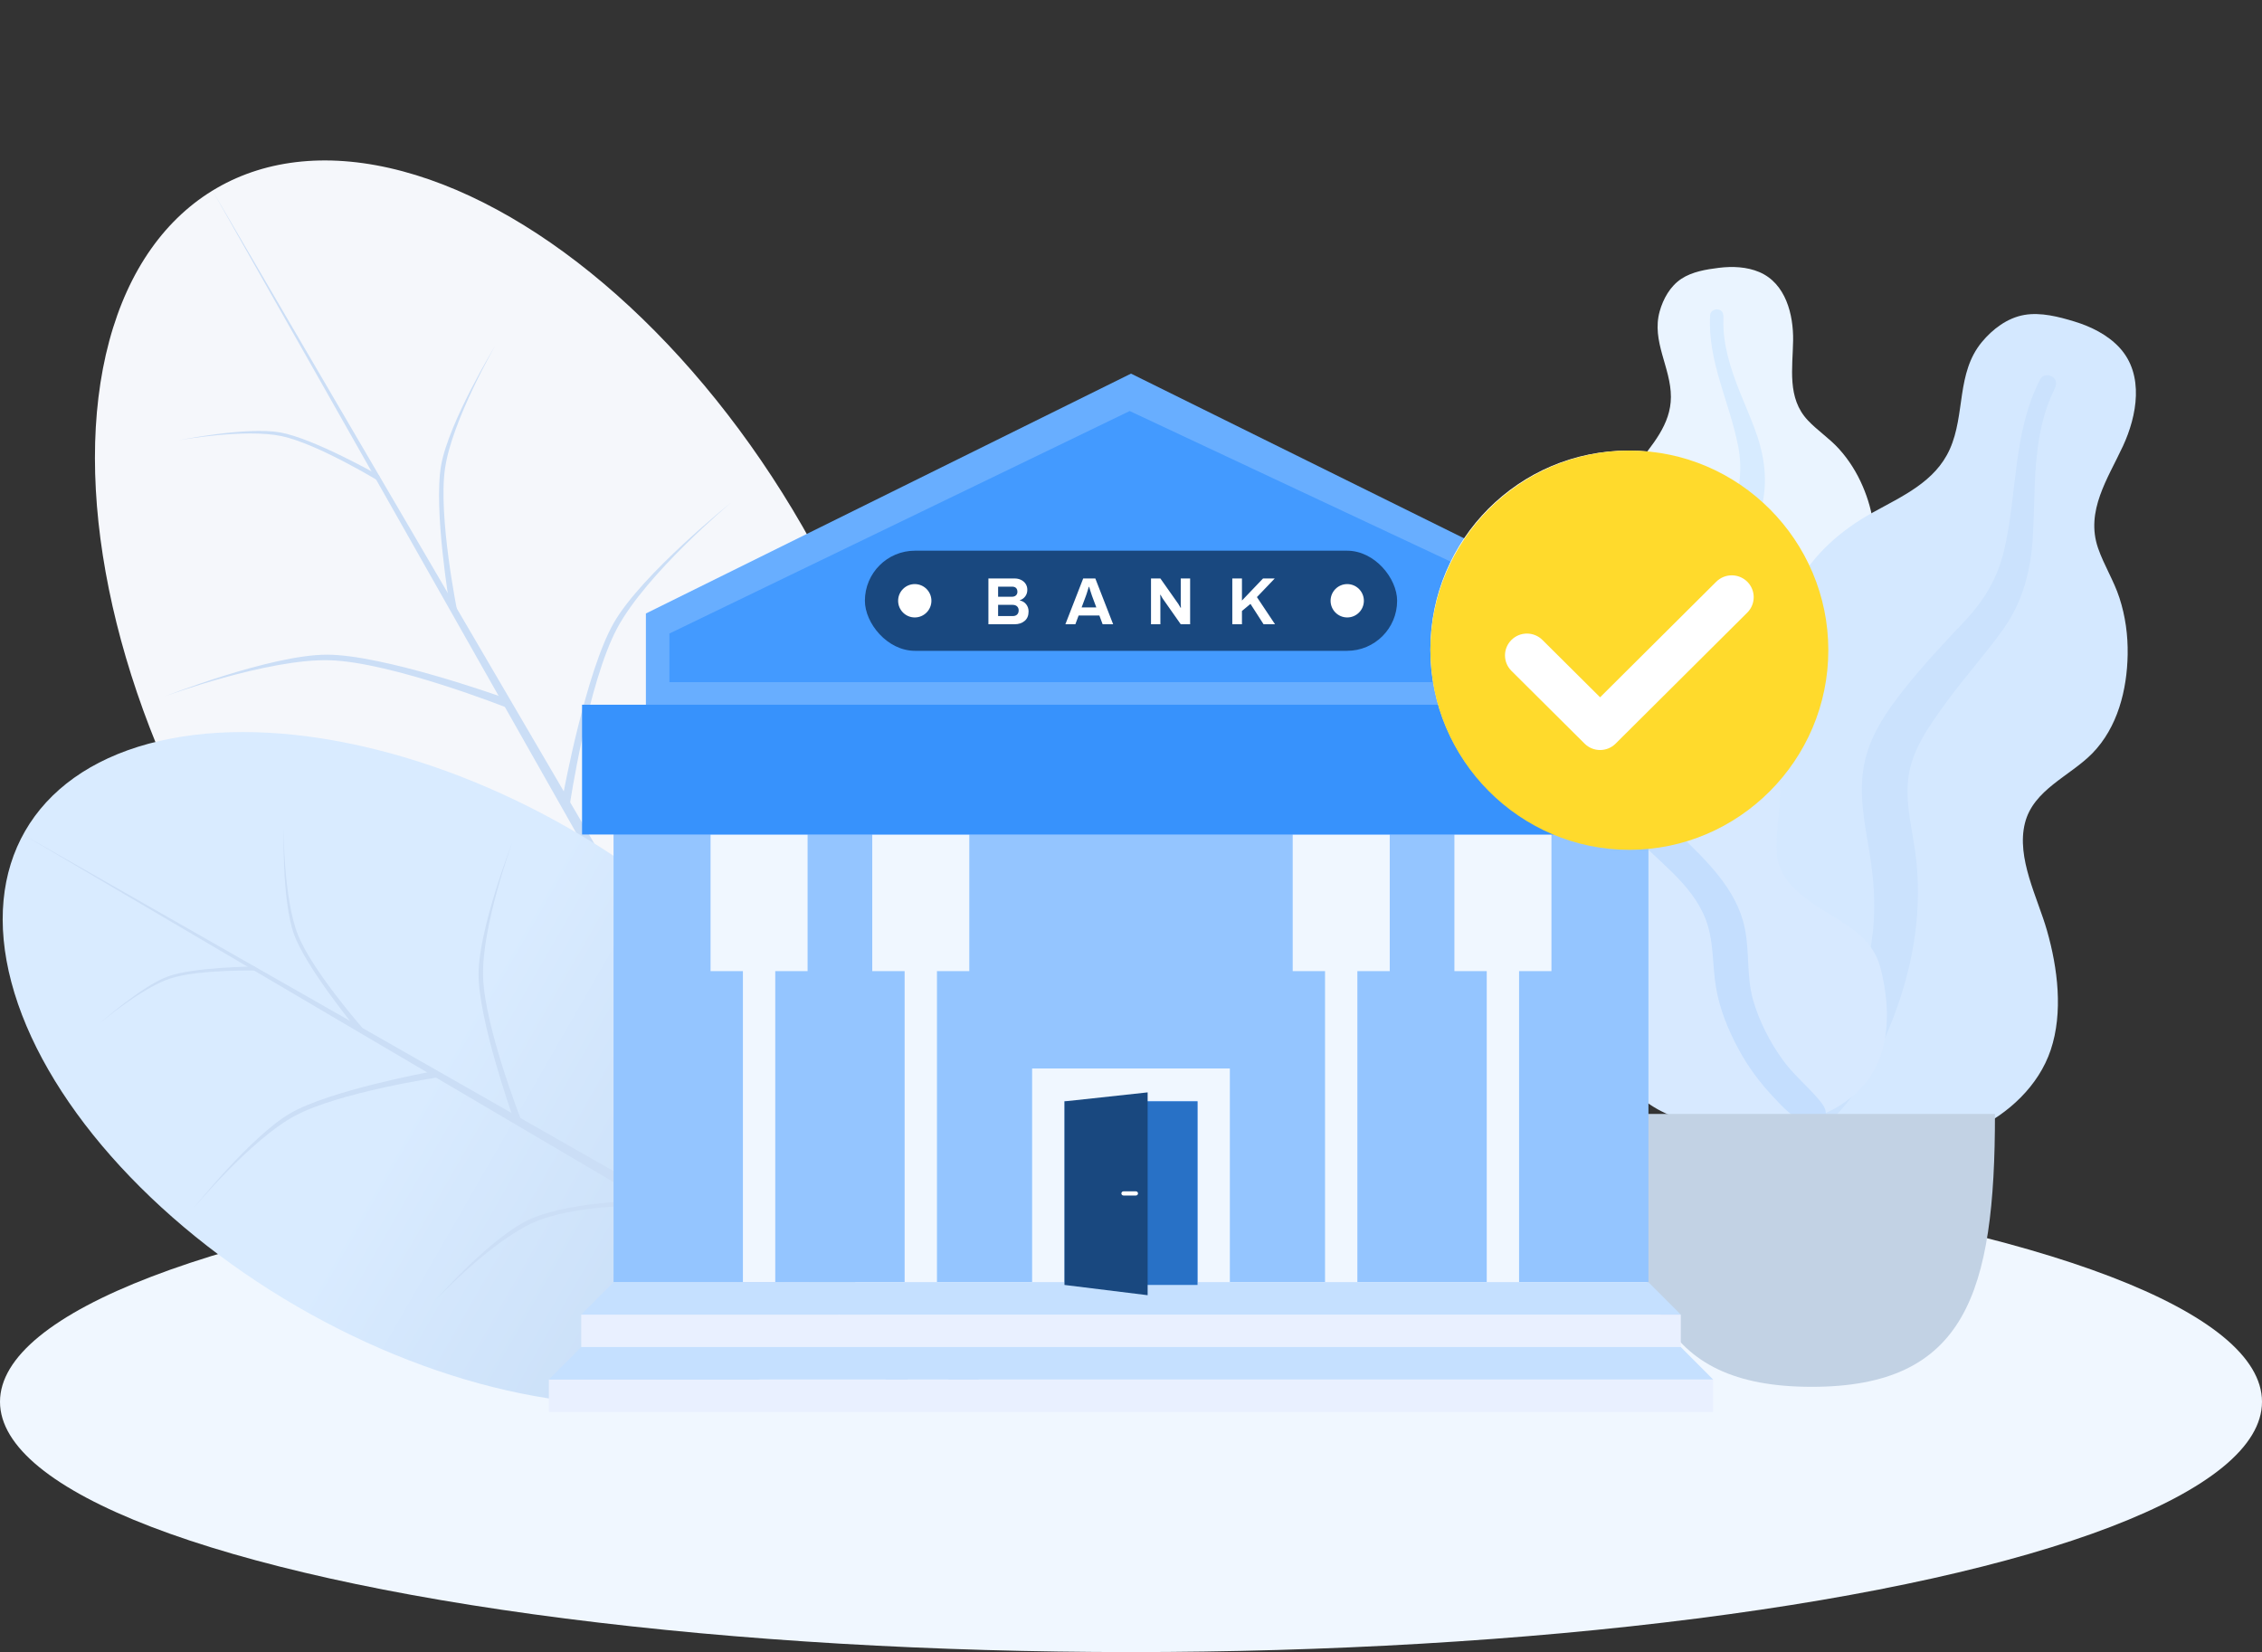 <svg width="115" height="84" viewBox="0 0 115 84" fill="none" xmlns="http://www.w3.org/2000/svg">
<rect x="0" y="0" width="115" height="84" fill="#333333" stroke="none"/>
<ellipse cx="57.5" cy="71.273" rx="57.5" ry="12.727" fill="#F0F7FF"/>
<path d="M87.392 13.617C88.076 13.533 88.806 13.563 89.443 13.833C90.796 14.409 91.181 16.01 91.162 17.311C91.142 18.712 90.845 20.241 91.909 21.37C92.397 21.889 93.005 22.286 93.485 22.814C93.998 23.379 94.4 24.025 94.698 24.718C95.245 25.992 95.514 27.491 95.014 28.828C94.573 30.005 93.465 31.067 93.704 32.405C93.954 33.801 95.36 34.868 96.238 35.908C97.233 37.085 98.148 38.589 98.299 40.132C98.443 41.611 97.8 43.106 96.814 44.224C94.843 46.458 91.88 47.553 88.892 47.546C87.624 47.544 86.188 47.486 85.094 46.803C84.755 46.593 84.577 46.356 84.376 46.027C84.195 45.732 83.957 45.54 83.681 45.331C83.076 44.872 82.638 44.254 82.359 43.562C81.275 40.875 82.142 37.551 83.659 35.164C84.019 34.599 84.313 34.055 84.138 33.381C83.956 32.678 83.508 32.043 83.112 31.439C82.72 30.841 82.273 30.271 81.967 29.625C81.647 28.948 81.556 28.239 81.613 27.498C81.719 26.107 82.319 24.823 83.168 23.704C83.986 22.626 84.947 21.594 84.949 20.182C84.951 18.685 83.952 17.353 84.378 15.831C84.554 15.201 84.908 14.555 85.479 14.177C86.026 13.814 86.748 13.696 87.392 13.617Z" fill="#EAF4FF"/>
<path d="M86.945 16.01C86.958 15.809 87.196 15.689 87.383 15.741C87.63 15.81 87.625 16.041 87.619 16.247C87.599 16.879 87.69 17.494 87.842 18.107C88.157 19.383 88.74 20.558 89.202 21.783C89.664 23.008 89.88 24.271 89.61 25.567C89.354 26.788 88.953 27.978 88.692 29.201C88.462 30.279 88.217 31.416 88.568 32.491C88.905 33.526 89.651 34.369 90.188 35.304C91.3 37.24 91.793 39.388 91.859 41.598C91.889 42.624 91.862 43.66 91.624 44.667C91.487 45.246 91.303 46.03 90.807 46.43C90.579 46.614 90.188 46.678 89.995 46.405C89.814 46.149 89.973 45.752 90.03 45.479C90.279 44.296 90.329 43.087 90.269 41.887C90.212 40.724 90.074 39.562 89.709 38.451C89.37 37.42 88.854 36.495 88.248 35.593C87.629 34.674 86.987 33.753 86.731 32.664C86.472 31.558 86.683 30.432 86.965 29.348C87.263 28.2 87.653 27.085 88.057 25.969C88.45 24.881 88.59 23.852 88.373 22.713C87.944 20.464 86.795 18.353 86.945 16.01Z" fill="#D7EBFF"/>
<path d="M105.459 16.346C106.306 16.604 107.147 17.02 107.751 17.671C109.034 19.056 108.641 21.15 107.932 22.679C107.169 24.325 106.014 25.98 106.665 27.868C106.965 28.736 107.468 29.523 107.752 30.398C108.056 31.332 108.187 32.306 108.17 33.282C108.139 35.074 107.663 36.986 106.371 38.306C105.233 39.468 103.373 40.147 102.947 41.854C102.504 43.635 103.589 45.63 104.07 47.317C104.616 49.227 104.896 51.483 104.258 53.386C103.646 55.21 102.103 56.644 100.356 57.452C96.865 59.067 92.812 58.818 89.312 57.254C87.826 56.59 86.172 55.774 85.248 54.396C84.963 53.971 84.879 53.598 84.816 53.104C84.76 52.661 84.582 52.31 84.369 51.919C83.901 51.061 83.714 50.102 83.752 49.139C83.899 45.396 86.669 41.916 89.709 39.884C90.429 39.403 91.061 38.913 91.212 38.025C91.369 37.098 91.179 36.114 91.033 35.193C90.889 34.282 90.666 33.375 90.648 32.452C90.629 31.484 90.898 30.599 91.355 29.752C92.214 28.162 93.596 26.956 95.182 26.075C96.71 25.226 98.381 24.507 99.129 22.837C99.922 21.068 99.453 18.973 100.755 17.395C101.295 16.741 102.051 16.161 102.92 16.012C103.753 15.868 104.663 16.104 105.459 16.346Z" fill="#D4E8FF"/>
<path d="M103.73 19.272C103.85 19.041 104.191 19.023 104.383 19.183C104.636 19.395 104.509 19.666 104.394 19.906C104.04 20.644 103.825 21.42 103.682 22.226C103.384 23.902 103.451 25.6 103.35 27.294C103.25 28.986 102.842 30.596 101.848 31.988C100.911 33.301 99.82 34.499 98.875 35.81C98.042 36.966 97.161 38.184 97.009 39.641C96.862 41.044 97.293 42.433 97.432 43.822C97.72 46.699 97.173 49.501 96.094 52.153C95.593 53.385 95.019 54.597 94.215 55.664C93.752 56.279 93.127 57.11 92.338 57.324C91.974 57.422 91.483 57.292 91.401 56.868C91.324 56.469 91.717 56.083 91.927 55.789C92.836 54.519 93.526 53.114 94.085 51.661C94.626 50.253 95.073 48.806 95.226 47.298C95.368 45.9 95.25 44.532 95.012 43.146C94.77 41.733 94.5 40.305 94.771 38.882C95.046 37.436 95.881 36.214 96.778 35.077C97.727 33.874 98.766 32.76 99.822 31.649C100.851 30.568 101.552 29.422 101.894 27.96C102.568 25.071 102.33 21.968 103.73 19.272Z" fill="#CBE2FD"/>
<path d="M79.281 26.973C80.689 26.973 81.927 27.72 82.78 28.781C83.779 30.022 83.981 31.538 84.386 33.018C84.588 33.755 84.935 34.486 85.543 34.986C86.096 35.441 86.798 35.532 87.46 35.755C88.783 36.199 89.852 37.269 90.273 38.575C90.788 40.168 90.243 41.775 90.337 43.389C90.423 44.871 91.883 45.797 93.057 46.507C94.215 47.208 95.258 47.864 95.607 49.229C95.977 50.677 96.101 52.294 95.589 53.724C94.736 56.106 92.24 57.154 89.828 57.317C87.639 57.465 84.887 57.233 83.243 55.642C82.26 54.69 81.903 53.358 81.948 52.033C81.975 51.209 82.138 50.393 82.349 49.597C82.498 49.033 82.7 48.471 82.757 47.888C82.91 46.336 81.478 46.038 80.26 45.612C78.711 45.071 77.627 44.049 76.873 42.624C76.171 41.298 75.876 39.809 76.297 38.349C76.512 37.603 76.902 36.927 77.431 36.352C77.664 36.098 77.992 35.887 78.202 35.621C78.398 35.373 78.355 35.05 78.287 34.76C77.975 33.415 77.002 32.302 76.653 30.96C76.339 29.749 76.525 28.241 77.631 27.46C78.108 27.122 78.698 26.976 79.281 26.973Z" fill="#D7E9FF"/>
<path d="M81.2 30.475C82.692 32.067 83.098 34.227 83.217 36.321C83.284 37.495 83.214 38.733 83.559 39.872C83.853 40.846 84.544 41.591 85.256 42.295C86.69 43.713 88.288 45.154 88.708 47.205C88.954 48.409 88.787 49.652 89.127 50.843C89.436 51.925 89.981 52.989 90.643 53.902C91.176 54.638 91.87 55.202 92.453 55.888C92.63 56.097 92.885 56.405 92.811 56.701C92.726 57.047 92.285 57.157 91.973 57.102C91.245 56.976 90.631 56.279 90.155 55.773C89.459 55.032 88.867 54.236 88.386 53.342C87.852 52.35 87.422 51.297 87.238 50.184C87.047 49.029 87.142 47.826 86.707 46.718C85.974 44.853 84.198 43.752 82.913 42.299C81.312 40.488 81.551 38.233 81.715 36.006C81.805 34.781 81.894 33.399 81.277 32.281C81.041 31.854 80.515 31.456 80.414 30.971C80.321 30.527 80.828 30.078 81.2 30.475Z" fill="#C4DEFE"/>
<path d="M82.791 56.637C82.792 65.742 84.275 70.513 92.108 70.513C99.941 70.513 101.424 65.742 101.424 56.637H82.791Z" fill="#C2D2E4"/>
<ellipse rx="17.238" ry="29.79" transform="matrix(0.865 -0.501 0.499 0.867 25.882 35.392)" fill="#F5F7FB"/>
<path d="M42.632 40.976C42.632 40.976 39.46 43.924 37.975 46.708C36.491 49.491 36.988 54.866 36.988 54.866L36.661 54.297C36.661 54.297 36.382 48.905 37.812 46.423C39.242 43.941 42.632 40.976 42.632 40.976Z" fill="#CBDEF6"/>
<path d="M18.663 48.033C18.663 48.033 22.794 46.752 25.939 46.853C29.083 46.955 33.758 49.91 33.758 49.91L33.43 49.341C33.43 49.341 28.632 46.567 25.775 46.569C22.918 46.57 18.663 48.033 18.663 48.033Z" fill="#CBDEF6"/>
<path d="M37.167 25.554C37.167 25.554 32.86 29.161 31.375 31.945C29.89 34.728 28.967 40.926 28.967 40.926L28.64 40.357C28.64 40.357 29.781 34.142 31.211 31.66C32.641 29.178 37.167 25.554 37.167 25.554Z" fill="#CBDEF6"/>
<path d="M8.37 35.41C8.37 35.41 13.637 33.47 16.781 33.571C19.926 33.673 25.737 35.97 25.737 35.97L25.409 35.401C25.409 35.401 19.475 33.285 16.618 33.287C13.761 33.288 8.37 35.41 8.37 35.41Z" fill="#CBDEF6"/>
<path d="M25.189 17.555C25.189 17.555 22.974 21.376 22.623 23.83C22.272 26.284 23.252 31.106 23.252 31.106L22.858 30.774C22.858 30.774 22.035 25.881 22.426 23.664C22.817 21.448 25.189 17.555 25.189 17.555Z" fill="#CBDEF6"/>
<path d="M9.088 22.384C9.088 22.384 12.44 21.78 14.309 22.173C16.178 22.566 19.41 24.554 19.41 24.554L19.274 24.179C19.274 24.179 15.949 22.287 14.241 21.986C12.533 21.685 9.088 22.384 9.088 22.384Z" fill="#CBDEF6"/>
<path d="M10.816 9.716L46.59 70.897L45.738 71.39L10.816 9.716Z" fill="#CBDEF6"/>
<ellipse rx="13.979" ry="24.075" transform="matrix(0.499 -0.867 0.865 0.501 22.099 54.32)" fill="url(#paint0_linear)"/>
<path d="M36.094 51.431C36.094 51.431 35.06 54.787 35.142 57.341C35.224 59.895 37.741 63.462 37.741 63.462L37.282 63.196C37.282 63.196 34.912 59.529 34.913 57.208C34.914 54.887 36.094 51.431 36.094 51.431Z" fill="#CBDEF6"/>
<path d="M22.138 66.114C22.138 66.114 24.517 63.538 26.762 62.332C29.008 61.126 33.477 61.299 33.477 61.299L33.018 61.033C33.018 61.033 28.535 61.037 26.533 62.199C24.53 63.36 22.138 66.114 22.138 66.114Z" fill="#CBDEF6"/>
<path d="M26.043 42.839C26.043 42.839 24.478 47.117 24.56 49.672C24.642 52.226 26.495 56.946 26.495 56.946L26.036 56.68C26.036 56.68 24.329 51.86 24.33 49.539C24.331 47.218 26.043 42.839 26.043 42.839Z" fill="#CBDEF6"/>
<path d="M9.829 61.444C9.829 61.444 12.739 57.946 14.985 56.739C17.23 55.533 22.231 54.784 22.231 54.784L21.772 54.518C21.772 54.518 16.758 55.445 14.755 56.606C12.753 57.768 9.829 61.444 9.829 61.444Z" fill="#CBDEF6"/>
<path d="M14.418 42.096C14.418 42.096 14.407 45.675 15.151 47.538C15.895 49.401 18.527 52.383 18.527 52.383L18.116 52.311C18.116 52.311 15.566 49.214 14.946 47.502C14.326 45.789 14.418 42.096 14.418 42.096Z" fill="#CBDEF6"/>
<path d="M5.078 52.021C5.078 52.021 7.185 50.236 8.654 49.752C10.123 49.269 13.19 49.35 13.19 49.35L12.944 49.142C12.944 49.142 9.849 49.166 8.531 49.649C7.212 50.131 5.078 52.021 5.078 52.021Z" fill="#CBDEF6"/>
<path d="M1.18 42.438L50.939 70.8L50.541 71.492L1.18 42.438Z" fill="#CBDEF6"/>
<rect x="27.904" y="70.141" width="59.191" height="1.65" fill="#E9F0FF"/>
<rect x="29.549" y="66.842" width="55.903" height="1.65" fill="#E9F0FF"/>
<path fill-rule="evenodd" clip-rule="evenodd" d="M31.193 40.444H83.807V65.192H31.193V40.444Z" fill="#94C5FF"/>
<path fill-rule="evenodd" clip-rule="evenodd" d="M37.77 42.431H36.125V49.377H37.77V65.192H39.414V49.377H41.058V42.431H39.414H37.77ZM45.991 42.431H44.346V49.377H45.991V65.192H47.635V49.377H49.279V42.431H47.635H45.991ZM75.586 42.431H73.942V49.377H75.586V65.192H77.23V49.377H78.875V42.431H77.23H75.586ZM62.526 54.327H52.473V65.192H54.118V55.977H60.882V65.192H62.526V54.327ZM67.365 42.431H65.721V49.377H67.365V65.192H69.009V49.377H70.654V42.431H69.009H67.365Z" fill="#F0F7FF"/>
<path fill-rule="evenodd" clip-rule="evenodd" d="M32.837 31.193L57.5 18.997L82.163 31.193V37.145H32.837V31.193Z" fill="#68AEFF"/>
<path fill-rule="evenodd" clip-rule="evenodd" d="M57.434 20.899L78.561 30.813V34.685H34.032V32.212L57.434 20.899Z" fill="#439AFF"/>
<path fill-rule="evenodd" clip-rule="evenodd" d="M29.592 35.832H85.495V42.431H29.592V35.832Z" fill="#3792FC"/>
<path fill-rule="evenodd" clip-rule="evenodd" d="M31.193 65.192L29.549 66.842H85.451L83.807 65.192H31.193Z" fill="#C5E0FF"/>
<path fill-rule="evenodd" clip-rule="evenodd" d="M29.549 68.492L27.904 70.141H87.096L85.451 68.492H29.549Z" fill="#C5E0FF"/>
<rect x="57.5" y="56" width="3.382" height="9.333" fill="#2871C6"/>
<path fill-rule="evenodd" clip-rule="evenodd" d="M54.118 56L58.346 55.542L58.346 65.855L54.118 65.333V56Z" fill="#19487F"/>
<path fill-rule="evenodd" clip-rule="evenodd" d="M57.011 60.68C57.011 60.621 57.058 60.574 57.117 60.574H57.75C57.809 60.574 57.856 60.621 57.856 60.68C57.856 60.739 57.809 60.786 57.75 60.786H57.117C57.058 60.786 57.011 60.739 57.011 60.68Z" fill="white"/>
<rect x="43.971" y="28" width="27.059" height="5.091" rx="2.545" fill="#19487F"/>
<ellipse cx="46.507" cy="30.546" rx="0.846" ry="0.848" fill="white"/>
<ellipse cx="68.493" cy="30.546" rx="0.846" ry="0.848" fill="white"/>
<path fill-rule="evenodd" clip-rule="evenodd" d="M50.251 29.412H51.58C51.702 29.412 51.812 29.436 51.911 29.485C52.01 29.534 52.088 29.601 52.145 29.689C52.201 29.776 52.229 29.876 52.229 29.989C52.229 30.118 52.194 30.229 52.123 30.323C52.052 30.417 51.961 30.482 51.85 30.518V30.532C51.981 30.557 52.088 30.621 52.17 30.724C52.252 30.827 52.293 30.948 52.293 31.088C52.293 31.299 52.226 31.46 52.092 31.572C51.958 31.684 51.787 31.74 51.58 31.74H50.251V29.412ZM51.441 30.342C51.531 30.342 51.601 30.319 51.651 30.272C51.7 30.226 51.725 30.166 51.725 30.094C51.725 30.008 51.702 29.942 51.656 29.897C51.61 29.852 51.546 29.829 51.465 29.829H50.744V30.342H51.441ZM51.708 31.248C51.654 31.298 51.584 31.323 51.499 31.323H50.744V30.753H51.471C51.575 30.753 51.654 30.779 51.708 30.831C51.762 30.883 51.789 30.95 51.789 31.034C51.789 31.127 51.762 31.198 51.708 31.248ZM55.07 29.412H55.686L56.592 31.74H56.058L55.892 31.296H54.837L54.671 31.74H54.164L55.07 29.412ZM55.517 30.294L55.737 30.885H54.989L55.209 30.294C55.218 30.27 55.229 30.239 55.242 30.199L55.355 29.836H55.371L55.439 30.057L55.517 30.294ZM58.517 29.412H58.994L59.907 30.708L60.009 30.881C60.015 30.891 60.019 30.899 60.022 30.905L60.039 30.895L60.037 30.844L60.034 30.807C60.031 30.766 60.029 30.73 60.029 30.698V29.412H60.506V31.74H60.029L59.133 30.464L59.092 30.402L59.001 30.24L58.984 30.25L58.993 30.395L58.994 31.74H58.517V29.412ZM63.141 29.412H62.65V31.74H63.141V31.065L63.574 30.705L64.24 31.74H64.822L63.902 30.359L64.808 29.412H64.213L63.141 30.535V29.412Z" fill="white"/>
<ellipse cx="82.787" cy="33.01" rx="10.066" ry="10.101" fill="white"/>
<path fill-rule="evenodd" clip-rule="evenodd" d="M72.721 33.059C72.721 27.477 77.273 22.909 82.836 22.909C88.4 22.909 92.952 27.477 92.952 33.059C92.952 38.642 88.4 43.21 82.836 43.21C77.273 43.21 72.721 38.642 72.721 33.059ZM88.832 29.578C88.396 29.145 87.69 29.145 87.254 29.578L81.349 35.454L78.418 32.539C77.983 32.105 77.276 32.105 76.841 32.539C76.405 32.972 76.405 33.675 76.841 34.109L80.56 37.809C80.995 38.243 81.702 38.243 82.138 37.809L88.832 31.148C89.267 30.715 89.267 30.012 88.832 29.578Z" fill="#FFDA2C"/>
<defs>
<linearGradient id="paint0_linear" x1="0" y1="0" x2="0" y2="48.149" gradientUnits="userSpaceOnUse">
<stop stop-color="#D9EBFF"/>
<stop offset="1" stop-color="#ACC8E9"/>
</linearGradient>
</defs>
</svg>
